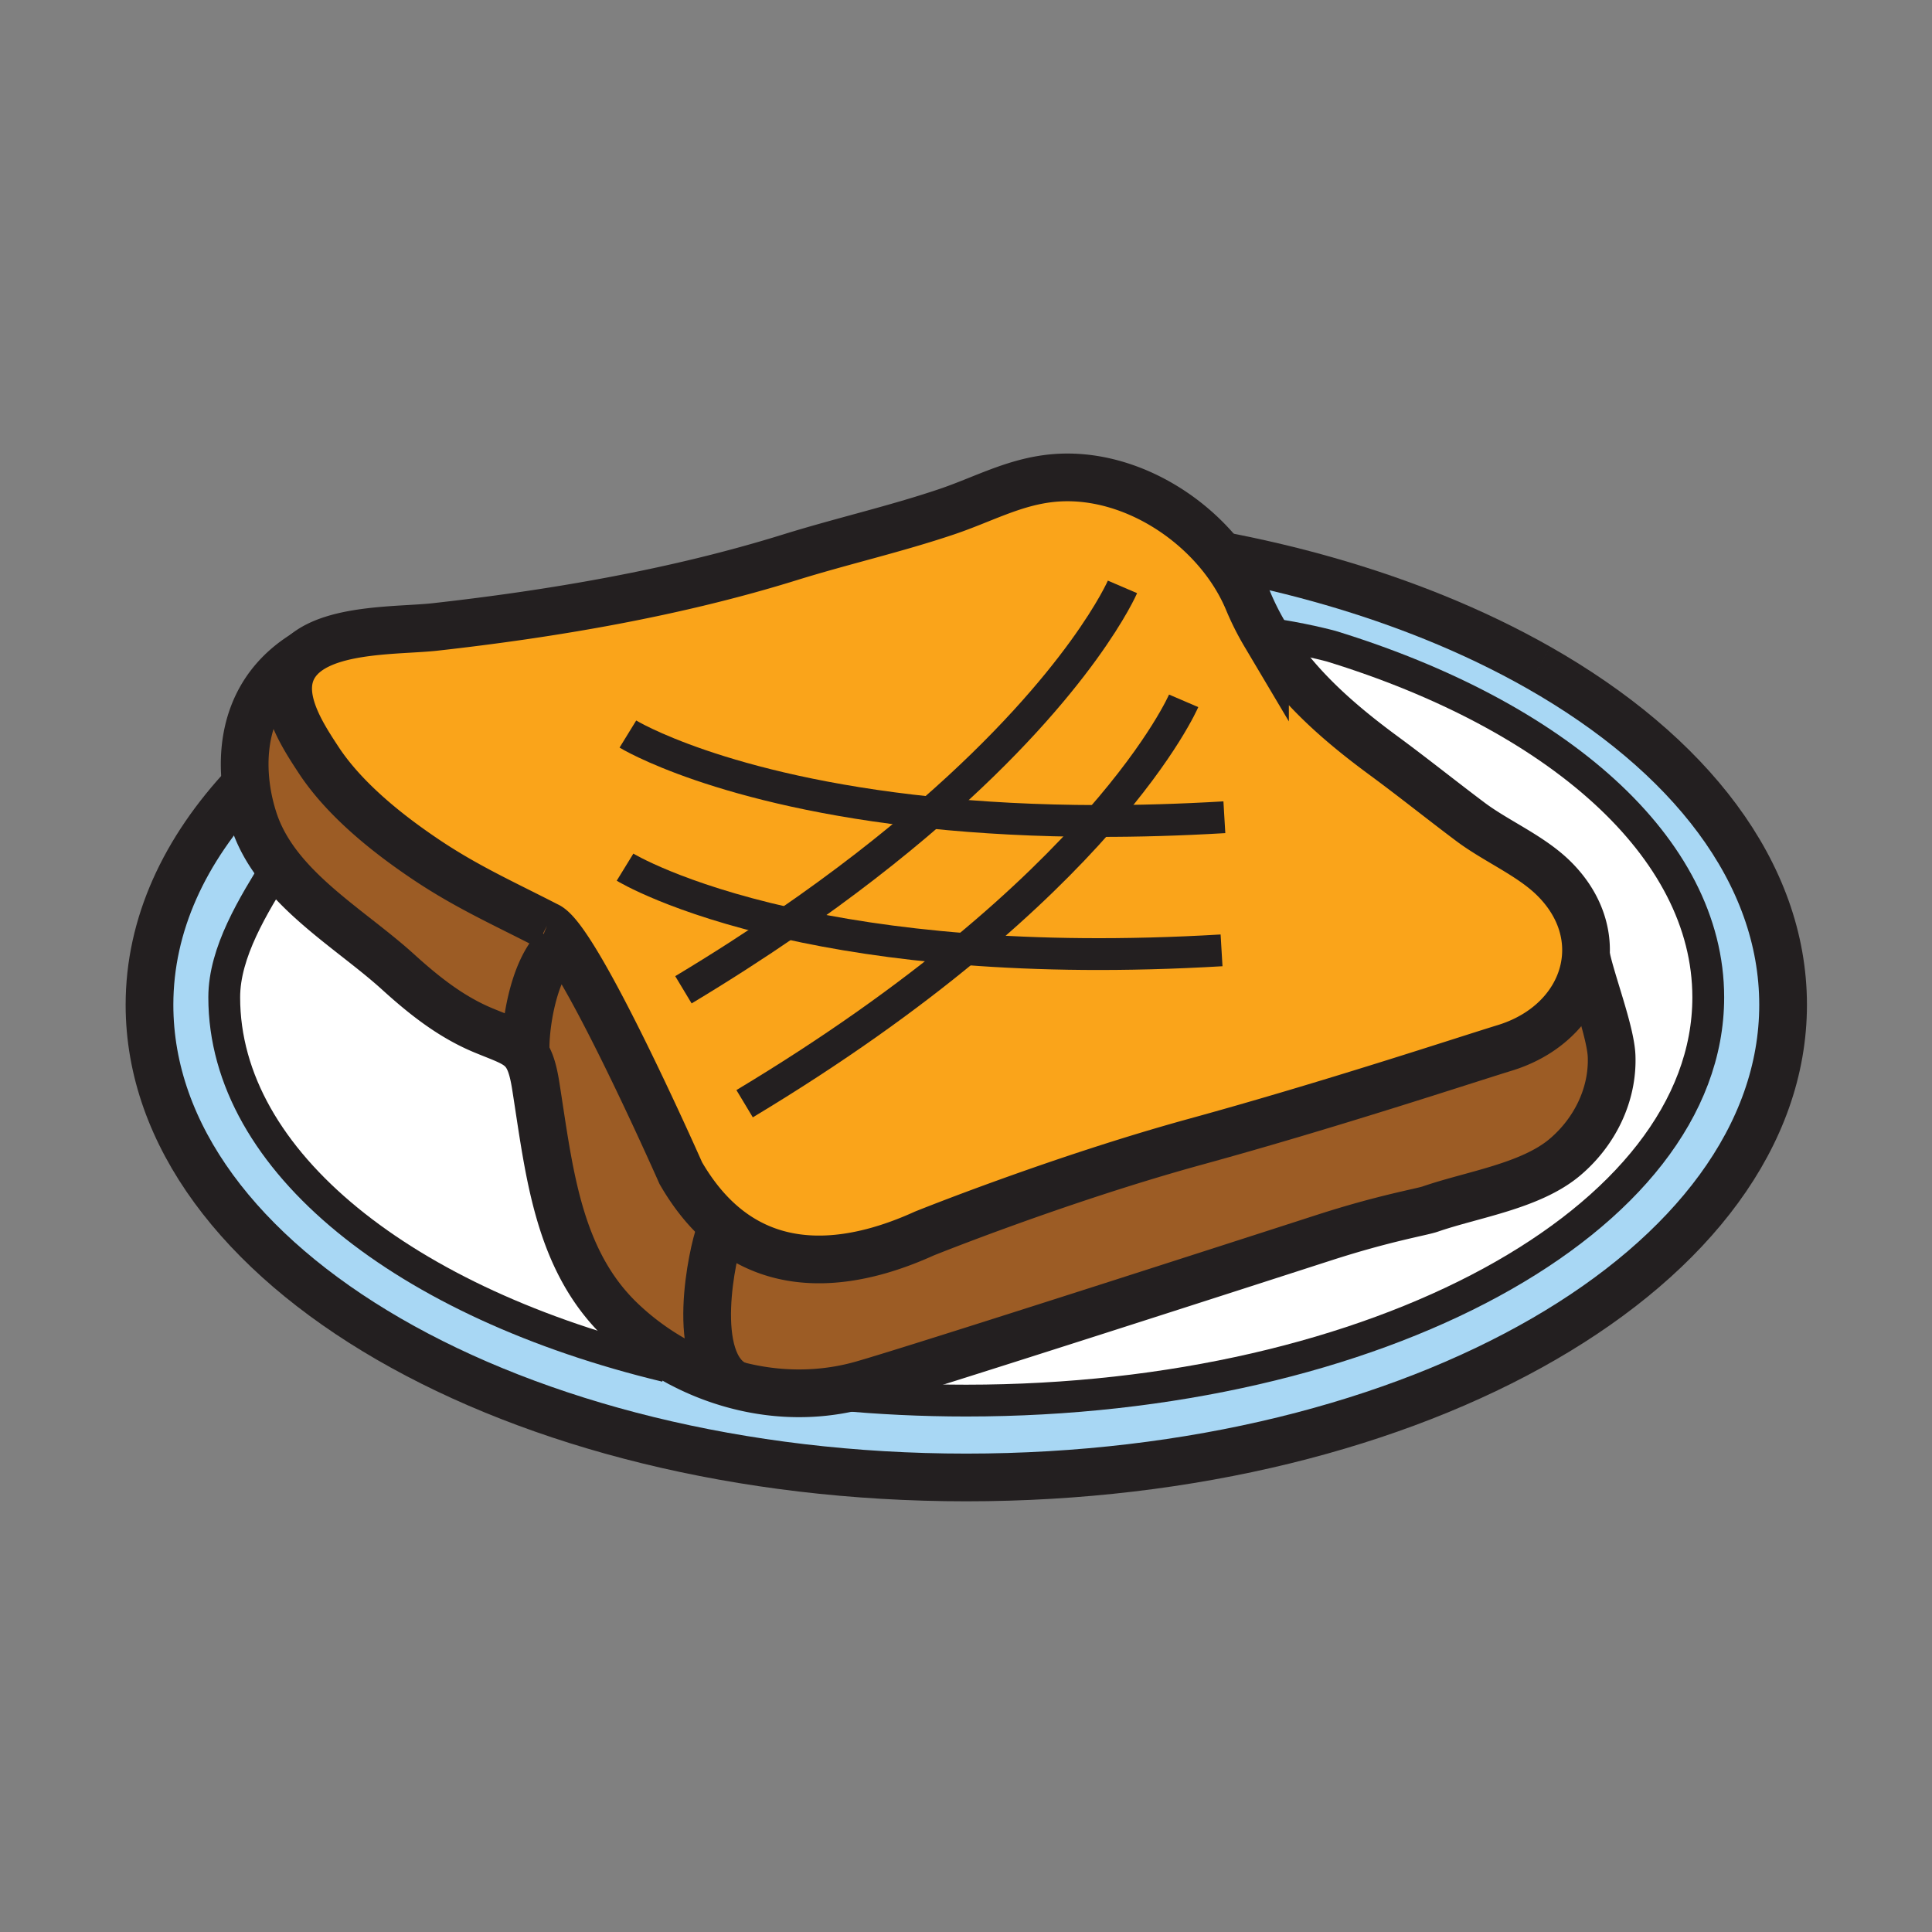 <svg xmlns="http://www.w3.org/2000/svg" width="850.394" height="850.394" viewBox="0 0 850.394 850.394" overflow="visible"><rect x="0" y="0" width="850.394" height="850.394" fill="#808080" stroke="none"/><path d="M483.75 361.37c-14.23 16.19-33.38 35.35-58.81 56.38-31.34-2.44-57.37-6.68-78.45-11.4 24.84-17.07 45.73-33.45 63.25-48.68 21.75 2.25 46.37 3.66 74.01 3.7z" fill="#faa41a"/><path d="M424.94 417.75c25.43-21.03 44.58-40.19 58.81-56.38-27.64-.04-52.26-1.45-74.01-3.7-17.52 15.23-38.41 31.61-63.25 48.68 21.08 4.72 47.11 8.96 78.45 11.4zM134.03 287.84c13.54-11.38 42.37-10.21 57.47-11.88 51.94-5.8 106.14-15.07 156.17-30.64 22.93-7.13 46.53-12.46 69.27-20.16 15.86-5.37 29.63-13.16 46.64-14.74 27.68-2.57 56.27 12.3 73.82 34.11 4.96 6.17 9.04 12.9 11.97 19.94 2.16 5.19 4.66 10.12 7.439 14.81 12.66 21.37 31.301 37.91 51.75 52.99 13.37 9.83 25.221 19.37 38.58 29.41 11.341 8.52 26.2 14.71 36.42 24.6 10.631 10.32 15.141 22.47 14.49 34.07-.96 17.74-13.99 34.2-35.63 40.87-18.51 5.681-76.38 24.9-136.26 41.34-59.9 16.45-119.33 40.4-119.33 40.4-29.52 13.4-62.17 18.01-87.84-3.09-7.04-5.78-13.55-13.51-19.33-23.51 0 0-33.79-76.54-51.63-101.42-2.91-4.07-5.41-6.76-7.25-7.5-18.78-9.68-35.09-16.93-52.98-28.9-17.41-11.65-36.3-26.8-47.69-44.22-7.29-11.15-19.54-29.57-9.46-42.96a21.263 21.263 0 0 1 3.381-3.52z" fill="#faa41a"/><path d="M379.42 609.47c24.63-6.989 176.07-55.88 203.1-64.62 27.051-8.75 42.99-11.279 47.061-12.68 18.479-6.4 44.14-10.05 59.26-22.84 12.92-10.92 21.12-27.2 20.53-44.34-.36-10.87-9.3-33.891-11.32-44.64.65-11.6-3.859-23.75-14.49-34.07-10.22-9.89-25.079-16.08-36.42-24.6-13.359-10.04-25.21-19.58-38.58-29.41-20.449-15.08-39.09-31.62-51.75-52.99l.74-.43c14.891 1.92 28.391 5.58 28.391 5.58 99.09 30.47 165.97 88.27 165.97 154.56 0 98.02-146.22 177.5-326.6 177.5-19.43 0-38.46-.931-56.96-2.7l-.29-1.81c3.808-.61 7.598-1.45 11.358-2.51z" fill="#fff"/><path d="M323.96 609.6l-.01.021a115.255 115.255 0 0 1-26.57-10.72 116.39 116.39 0 0 1-23.98-17.65c-28.12-26.89-31.68-66.11-37.6-103.42-1.25-7.87-2.84-12.271-5.52-15.271l1.11-.21c-.39-8.64 2.65-34.34 13.72-45.379l2.92-2.03c17.84 24.88 51.63 101.42 51.63 101.42 5.78 10 12.29 17.729 19.33 23.51l-2.24 3.07c-2.9 7.599-14 56.719 7.21 66.659z" fill="#9c5c25"/><path d="M122.43 380.85c-11.05 17.83-23.73 38.3-23.73 58.14 0 72.479 79.9 134.779 194.44 162.359l4.24-2.449a115.3 115.3 0 0 0 26.57 10.72c14.29 3.79 29.31 4.75 44.11 2.36l.29 1.81c18.5 1.77 37.53 2.7 56.96 2.7 180.38 0 326.6-79.48 326.6-177.5 0-66.29-66.88-124.09-165.97-154.56 0 0-13.5-3.66-28.391-5.58l-.74.43a117.888 117.888 0 0 1-7.439-14.81c-2.93-7.04-7.01-13.77-11.97-19.94 33.83 6.42 65.46 15.67 94.029 27.25 16.311 6.61 31.62 13.99 45.79 22.04 66.42 37.75 107.63 90.31 107.63 148.46 0 114.89-160.97 208.04-359.52 208.04-198.57 0-359.53-93.15-359.53-208.04 0-35.26 15.38-68.25 42.43-97.05.69 5.83 2 11.31 3.6 16.12 2.381 7.14 6.071 13.56 10.601 19.5z" fill="#a8d7f4"/><path d="M98.7 438.99c0-19.84 12.68-40.31 23.73-58.14 14.1 18.44 36.35 32.05 52.65 46.83 11.21 10.17 23.22 19.86 37.78 25.88 8.7 3.61 13.96 5.141 17.42 9 2.68 3 4.27 7.4 5.52 15.271 5.92 37.31 9.48 76.53 37.6 103.42 7.2 6.89 15.29 12.83 23.98 17.65l-4.24 2.449C178.6 573.77 98.7 511.47 98.7 438.99z" fill="#fff"/><path d="M245.11 416.97c-11.07 11.04-14.11 36.74-13.72 45.379l-1.11.21c-3.46-3.859-8.72-5.39-17.42-9-14.56-6.02-26.57-15.71-37.78-25.88-16.3-14.78-38.55-28.39-52.65-46.83-4.53-5.94-8.22-12.36-10.6-19.5a81.995 81.995 0 0 1-3.6-16.12c-2.31-19.52 2.29-42.88 25.8-57.39-1.27 1.05-2.4 2.23-3.38 3.52-10.08 13.39 2.17 31.81 9.46 42.96 11.39 17.42 30.28 32.57 47.69 44.22 17.89 11.97 34.2 19.22 52.98 28.9 1.84.74 4.34 3.43 7.25 7.5l-2.92 2.031zM709.37 464.99c.59 17.14-7.61 33.42-20.53 44.34-15.12 12.79-40.78 16.439-59.26 22.84-4.07 1.4-20.01 3.93-47.061 12.68-27.029 8.74-178.47 57.631-203.1 64.62-3.76 1.061-7.55 1.9-11.36 2.511-14.8 2.39-29.82 1.43-44.11-2.36l.01-.021c-21.21-9.939-10.11-59.06-7.21-66.659l2.24-3.07c25.67 21.1 58.32 16.49 87.84 3.09 0 0 59.43-23.95 119.33-40.4 59.88-16.439 117.75-35.659 136.26-41.34 21.64-6.67 34.67-23.13 35.63-40.87 2.021 10.749 10.961 33.769 11.321 44.639z" fill="#9c5c25"/><g fill="none" stroke="#231f20"><path d="M122.43 380.85c14.1 18.44 36.35 32.05 52.65 46.83 11.21 10.17 23.22 19.86 37.78 25.88 8.7 3.61 13.96 5.141 17.42 9 2.68 3 4.27 7.4 5.52 15.271 5.92 37.31 9.48 76.53 37.6 103.42 7.2 6.89 15.29 12.83 23.98 17.65a115.3 115.3 0 0 0 26.57 10.72c14.29 3.79 29.31 4.75 44.11 2.36 3.81-.61 7.6-1.45 11.36-2.511 24.63-6.989 176.07-55.88 203.1-64.62 27.051-8.75 42.99-11.279 47.061-12.68 18.479-6.4 44.14-10.05 59.26-22.84 12.92-10.92 21.12-27.2 20.53-44.34-.36-10.87-9.3-33.891-11.32-44.64-.01-.08-.03-.15-.04-.23M134.43 287.59c-.14.08-.27.16-.4.25-23.51 14.51-28.11 37.87-25.8 57.39.69 5.83 2 11.31 3.6 16.12 2.38 7.14 6.07 13.56 10.6 19.5" stroke-width="21"/><path d="M240.78 407.44c1.84.74 4.34 3.43 7.25 7.5 17.84 24.88 51.63 101.42 51.63 101.42 5.78 10 12.29 17.729 19.33 23.51 25.67 21.1 58.32 16.49 87.84 3.09 0 0 59.43-23.95 119.33-40.4 59.88-16.439 117.75-35.659 136.26-41.34 21.64-6.67 34.67-23.13 35.63-40.87.65-11.6-3.859-23.75-14.49-34.07-10.22-9.89-25.079-16.08-36.42-24.6-13.359-10.04-25.21-19.58-38.58-29.41-20.449-15.08-39.09-31.62-51.75-52.99a117.888 117.888 0 0 1-7.439-14.81c-2.93-7.04-7.01-13.77-11.97-19.94-17.551-21.81-46.141-36.68-73.82-34.11-17.01 1.58-30.78 9.37-46.64 14.74-22.74 7.7-46.34 13.03-69.27 20.16-50.03 15.57-104.23 24.84-156.17 30.64-15.1 1.67-43.93.5-57.47 11.88-1.27 1.05-2.4 2.23-3.38 3.52-10.08 13.39 2.17 31.81 9.46 42.96 11.39 17.42 30.28 32.57 47.69 44.22 17.889 11.97 34.199 19.22 52.979 28.9M231.39 462.35c-.39-8.64 2.65-34.34 13.72-45.379" stroke-width="21"/><path d="M368.35 613.79c18.5 1.77 37.53 2.7 56.96 2.7 180.38 0 326.6-79.48 326.6-177.5 0-66.29-66.88-124.09-165.97-154.56 0 0-13.5-3.66-28.391-5.58M122.43 380.85c-11.05 17.83-23.73 38.3-23.73 58.14 0 72.479 79.9 134.779 194.44 162.359" stroke-width="14"/><path d="M677.22 293.82c66.42 37.75 107.63 90.31 107.63 148.46 0 114.89-160.97 208.04-359.52 208.04-198.57 0-359.53-93.15-359.53-208.04 0-35.26 15.38-68.25 42.43-97.05l.03-.03M631.43 271.78c16.311 6.61 31.62 13.99 45.79 22.04M537.33 244.52c.02 0 .05.01.07.01 33.83 6.42 65.46 15.67 94.029 27.25M316.75 542.94c-2.9 7.6-14 56.72 7.21 66.659" stroke-width="21"/><path d="M276.37 323.1s40.66 24.97 133.37 34.57c21.75 2.25 46.37 3.66 74.01 3.7 17.21.02 35.59-.49 55.17-1.65M275.12 381.69s22.25 13.67 71.37 24.66c21.08 4.72 47.11 8.96 78.45 11.4 31.94 2.49 69.39 3.13 112.74.56" stroke-width="14"/><path d="M494.07 258.33s-17.771 41.42-84.33 99.34c-17.52 15.23-38.41 31.61-63.25 48.68-13.95 9.58-29.14 19.38-45.67 29.32M521 308.48s-8.81 20.53-37.25 52.89c-14.23 16.19-33.38 35.35-58.81 56.38-25.58 21.16-57.52 44.22-97.19 68.06" stroke-width="14"/></g><path fill="none" d="M0 0h850.394v850.394H0z"/></svg>